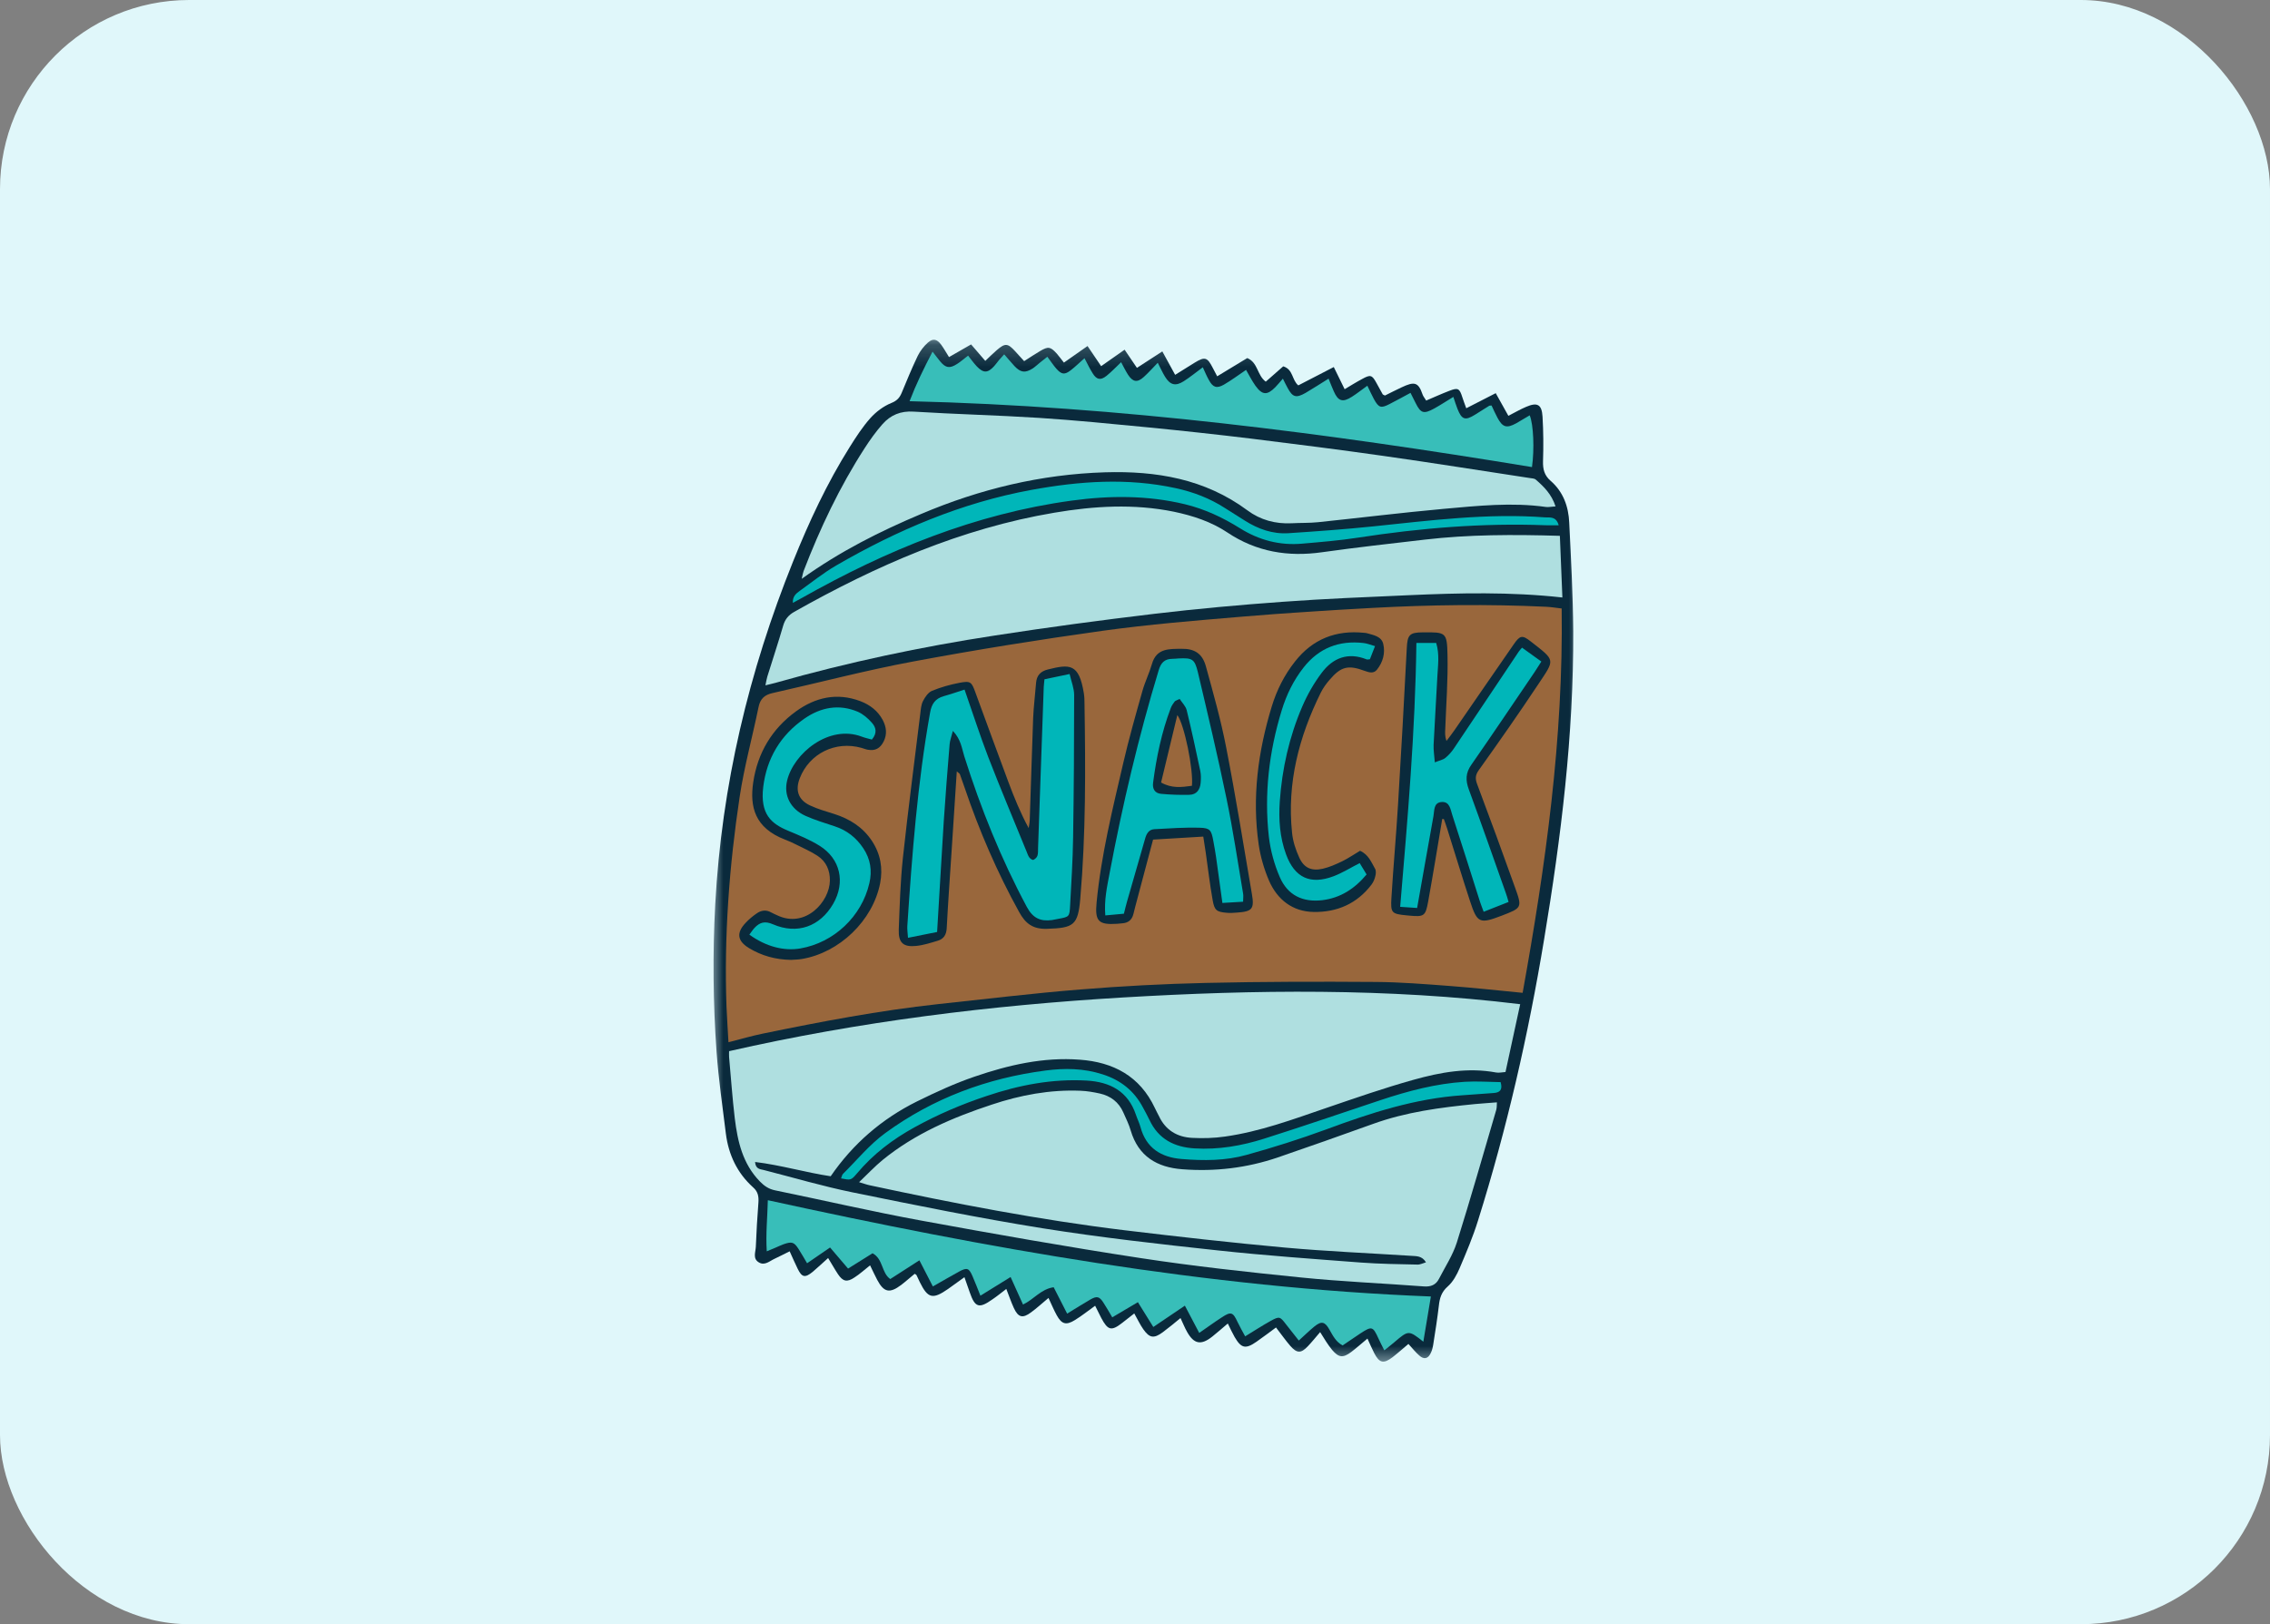 <svg width="102" height="73" viewBox="0 0 102 73" fill="none" xmlns="http://www.w3.org/2000/svg">
<rect x="0" y="0" width="102" height="73" fill="#808080" stroke="none"/>
<rect width="102" height="73" rx="8.5" fill="#E0F7FA"/>
<g clip-path="url(#clip0_40003178_12148)">
<mask id="mask0_40003178_12148" style="mask-type:luminance" maskUnits="userSpaceOnUse" x="31" y="15" width="41" height="47">
<path d="M31.945 15.195H71.127V61.373H31.945V15.195Z" fill="white"/>
</mask>
<g mask="url(#mask0_40003178_12148)">
<path d="M70.691 28.368C70.716 33.028 70.144 37.636 69.382 42.226C68.674 46.503 67.712 50.717 66.414 54.855C66.188 55.584 65.889 56.288 65.59 56.992C65.462 57.294 65.291 57.611 65.054 57.819C64.77 58.067 64.689 58.344 64.653 58.687C64.584 59.27 64.493 59.85 64.401 60.43C64.379 60.565 64.347 60.703 64.285 60.823C64.161 61.079 63.978 61.111 63.771 60.922C63.61 60.78 63.475 60.612 63.286 60.404C63.041 60.608 62.812 60.816 62.571 61.002C62.166 61.308 61.981 61.265 61.747 60.812C61.652 60.623 61.565 60.426 61.445 60.163C61.182 60.382 60.952 60.586 60.712 60.769C60.344 61.042 60.154 61.02 59.859 60.674C59.76 60.557 59.673 60.426 59.585 60.295C59.501 60.167 59.421 60.036 59.319 59.872C59.115 60.109 58.947 60.32 58.761 60.514C58.459 60.831 58.28 60.831 57.985 60.499C57.766 60.247 57.576 59.974 57.336 59.664C57.044 59.879 56.756 60.098 56.457 60.306C55.969 60.645 55.775 60.605 55.476 60.091C55.371 59.908 55.283 59.715 55.17 59.485C54.919 59.697 54.703 59.89 54.474 60.072C53.971 60.473 53.65 60.415 53.34 59.861C53.234 59.675 53.158 59.478 53.045 59.241C52.764 59.471 52.512 59.682 52.246 59.879C51.849 60.171 51.652 60.142 51.371 59.741C51.225 59.533 51.12 59.303 50.967 59.033C50.781 59.179 50.606 59.318 50.427 59.456C49.942 59.835 49.785 59.799 49.486 59.241C49.399 59.07 49.315 58.895 49.209 58.687C48.892 58.913 48.608 59.143 48.298 59.332C47.904 59.577 47.703 59.515 47.485 59.117C47.353 58.88 47.251 58.629 47.113 58.337C46.832 58.57 46.592 58.793 46.333 58.982C45.953 59.267 45.753 59.216 45.556 58.789C45.436 58.526 45.341 58.249 45.217 57.932C44.984 58.111 44.791 58.268 44.586 58.406C43.992 58.825 43.81 58.767 43.576 58.089C43.507 57.889 43.434 57.688 43.336 57.404C43.055 57.604 42.829 57.772 42.596 57.936C41.91 58.413 41.691 58.359 41.331 57.626C41.279 57.52 41.232 57.411 41.181 57.309C41.177 57.294 41.152 57.287 41.101 57.251C40.904 57.411 40.703 57.593 40.492 57.754C39.978 58.14 39.719 58.089 39.42 57.531C39.311 57.327 39.216 57.116 39.096 56.871C38.844 57.068 38.633 57.265 38.392 57.418C38.06 57.641 37.874 57.597 37.656 57.272C37.506 57.046 37.375 56.809 37.211 56.543C36.948 56.776 36.74 56.977 36.518 57.163C36.175 57.444 36.033 57.415 35.844 57.028C35.723 56.784 35.617 56.532 35.483 56.241C35.242 56.357 35.027 56.474 34.804 56.576C34.582 56.678 34.363 56.897 34.101 56.74C33.813 56.572 33.951 56.281 33.962 56.04C33.988 55.377 34.028 54.709 34.079 54.046C34.097 53.776 34.061 53.561 33.842 53.368C33.127 52.726 32.737 51.902 32.617 50.958C32.464 49.733 32.289 48.508 32.198 47.279C32.041 45.07 32.019 42.857 32.139 40.64C32.427 35.299 33.645 30.184 35.636 25.236C36.354 23.45 37.163 21.711 38.188 20.081C38.469 19.633 38.76 19.184 39.11 18.791C39.362 18.51 39.697 18.258 40.044 18.116C40.299 18.014 40.419 17.886 40.514 17.66C40.747 17.099 40.977 16.538 41.239 15.991C41.349 15.772 41.513 15.557 41.699 15.393C41.925 15.196 42.103 15.24 42.289 15.491C42.413 15.662 42.516 15.848 42.643 16.049C42.986 15.856 43.285 15.681 43.635 15.48C43.843 15.721 44.039 15.95 44.273 16.22C44.455 16.049 44.615 15.885 44.791 15.735C45.166 15.411 45.283 15.425 45.614 15.786C45.742 15.929 45.873 16.071 46.019 16.231C46.274 16.067 46.5 15.918 46.734 15.779C47.102 15.56 47.2 15.579 47.485 15.892C47.587 16.009 47.678 16.136 47.806 16.297C48.145 16.056 48.476 15.826 48.867 15.553C49.071 15.856 49.26 16.136 49.479 16.457C49.818 16.22 50.142 15.987 50.533 15.717C50.726 15.998 50.894 16.25 51.087 16.534C51.444 16.304 51.809 16.067 52.228 15.794C52.436 16.173 52.607 16.49 52.804 16.847C53.129 16.643 53.409 16.468 53.686 16.297C54.138 16.02 54.251 16.053 54.496 16.538C54.558 16.654 54.62 16.774 54.693 16.913C55.163 16.629 55.611 16.355 56.045 16.093C56.534 16.3 56.479 16.862 56.876 17.154C57.139 16.928 57.409 16.687 57.66 16.465C58.116 16.603 58.043 17.081 58.338 17.321C58.842 17.059 59.356 16.796 59.932 16.497C60.103 16.844 60.242 17.132 60.42 17.493C60.683 17.336 60.941 17.175 61.208 17.033C61.58 16.826 61.652 16.851 61.849 17.212C61.944 17.383 62.035 17.555 62.13 17.722C62.137 17.737 62.163 17.744 62.232 17.777C62.458 17.664 62.717 17.533 62.98 17.409C63.545 17.143 63.731 17.165 63.92 17.726C63.949 17.817 64.019 17.89 64.084 18.003C64.445 17.85 64.781 17.697 65.123 17.566C65.513 17.413 65.583 17.456 65.707 17.85C65.758 18.01 65.82 18.171 65.885 18.349C66.334 18.12 66.742 17.908 67.209 17.671C67.413 18.036 67.591 18.349 67.777 18.689C68.062 18.543 68.313 18.397 68.579 18.284C69.079 18.069 69.279 18.178 69.312 18.725C69.352 19.392 69.356 20.059 69.334 20.723C69.323 21.084 69.392 21.365 69.673 21.609C70.242 22.101 70.479 22.761 70.512 23.49C70.592 25.116 70.68 26.742 70.691 28.368Z" fill="#0A2A3C"/>
</g>
<path d="M64.075 56.735C63.893 56.436 63.649 56.462 63.419 56.444C61.523 56.323 59.62 56.243 57.728 56.072C55.329 55.853 52.933 55.583 50.542 55.295C46.688 54.828 42.882 54.088 39.09 53.275C38.963 53.25 38.835 53.202 38.602 53.133C38.995 52.761 39.309 52.422 39.666 52.13C41.117 50.949 42.809 50.227 44.563 49.648C45.853 49.217 47.18 48.969 48.551 49.024C48.843 49.035 49.135 49.086 49.419 49.148C49.907 49.258 50.272 49.535 50.476 50.001C50.593 50.267 50.728 50.534 50.808 50.814C51.154 51.977 51.993 52.469 53.13 52.553C54.592 52.666 56.029 52.495 57.418 52.021C58.843 51.532 60.265 51.029 61.683 50.519C63.171 49.979 64.724 49.775 66.284 49.622C66.594 49.593 66.904 49.575 67.262 49.545C67.254 49.666 67.262 49.782 67.232 49.885C66.649 51.875 66.08 53.87 65.46 55.849C65.278 56.418 64.936 56.939 64.658 57.479C64.52 57.752 64.287 57.843 63.977 57.818C62.139 57.679 60.294 57.603 58.464 57.417C56.047 57.173 53.63 56.91 51.231 56.542C47.942 56.039 44.661 55.459 41.387 54.858C39.196 54.456 37.019 53.95 34.832 53.501C34.547 53.443 34.347 53.308 34.147 53.104C33.37 52.309 33.144 51.303 33.016 50.26C32.907 49.345 32.845 48.426 32.761 47.508C32.754 47.416 32.761 47.318 32.761 47.245C38.616 45.911 44.515 45.185 50.465 44.831C56.397 44.481 62.325 44.405 68.308 45.134C68.082 46.18 67.867 47.165 67.648 48.182C67.491 48.193 67.356 48.226 67.229 48.204C65.96 47.967 64.724 48.193 63.514 48.532C62.194 48.9 60.9 49.352 59.605 49.794C58.107 50.307 56.616 50.862 55.037 51.084C54.552 51.153 54.06 51.168 53.572 51.142C52.897 51.11 52.372 50.796 52.077 50.165C52.018 50.041 51.945 49.921 51.891 49.797C51.22 48.368 50.028 47.737 48.515 47.628C46.881 47.504 45.314 47.868 43.79 48.39C42.904 48.692 42.043 49.09 41.201 49.505C39.63 50.286 38.332 51.401 37.326 52.867C36.199 52.699 35.098 52.367 33.928 52.225C33.953 52.55 34.157 52.546 34.314 52.586C35.641 52.925 36.961 53.315 38.299 53.589C41.139 54.169 43.979 54.745 46.841 55.204C49.452 55.62 52.084 55.915 54.713 56.199C56.856 56.432 59.007 56.582 61.158 56.746C61.997 56.808 62.843 56.819 63.685 56.837C63.809 56.844 63.926 56.779 64.075 56.735ZM64.017 24.254C62.478 24.433 60.943 24.604 59.408 24.82C57.874 25.038 56.455 24.805 55.147 23.93C54.425 23.449 53.604 23.179 52.751 23C50.954 22.632 49.16 22.741 47.374 23.044C43.181 23.751 39.36 25.428 35.689 27.499C35.437 27.641 35.277 27.827 35.193 28.115C34.97 28.885 34.715 29.647 34.478 30.412C34.445 30.518 34.431 30.627 34.394 30.802C34.602 30.751 34.748 30.718 34.89 30.678C38.117 29.763 41.387 29.07 44.697 28.564C47.078 28.195 49.463 27.875 51.854 27.59C53.779 27.361 55.712 27.186 57.648 27.047C59.525 26.909 61.403 26.836 63.284 26.752C65.57 26.65 67.856 26.595 70.204 26.854C70.167 25.939 70.127 25.042 70.091 24.083C67.998 24.021 66.004 24.021 64.017 24.254ZM41.394 23.099C44.034 21.979 46.779 21.316 49.652 21.228C51.953 21.159 54.14 21.52 56.051 22.938C56.634 23.372 57.312 23.554 58.041 23.518C58.435 23.496 58.829 23.511 59.219 23.471C61.107 23.274 62.996 23.04 64.885 22.869C66.405 22.734 67.932 22.57 69.46 22.785C69.584 22.803 69.708 22.77 69.897 22.76C69.719 22.213 69.376 21.874 69.008 21.556C68.942 21.498 68.826 21.502 68.731 21.484C66.543 21.152 64.359 20.802 62.168 20.492C60.192 20.211 58.209 19.96 56.226 19.715C54.672 19.526 53.116 19.358 51.555 19.205C49.937 19.048 48.318 18.888 46.695 18.782C44.818 18.662 42.937 18.618 41.059 18.501C40.468 18.461 40.016 18.654 39.652 19.066C39.353 19.405 39.09 19.774 38.846 20.153C37.727 21.888 36.848 23.744 36.108 25.669C36.082 25.738 36.072 25.811 36.024 26.015C37.767 24.768 39.553 23.875 41.394 23.099Z" fill="#AFDFE0"/>
<path d="M53.241 58.683C52.731 59.026 52.301 59.321 51.823 59.642C51.59 59.267 51.371 58.909 51.13 58.527C50.726 58.764 50.376 58.971 49.978 59.208C49.84 58.971 49.716 58.756 49.581 58.548C49.402 58.271 49.293 58.239 49.001 58.403C48.666 58.596 48.338 58.807 47.951 59.041C47.743 58.629 47.55 58.253 47.346 57.856C46.777 57.932 46.453 58.406 45.968 58.632C45.789 58.235 45.614 57.848 45.41 57.396C44.94 57.688 44.531 57.94 44.054 58.235C43.933 57.932 43.824 57.648 43.704 57.371C43.54 56.988 43.456 56.955 43.088 57.156C42.712 57.36 42.347 57.579 41.917 57.819C41.706 57.415 41.523 57.061 41.312 56.645C40.853 56.937 40.433 57.21 40.003 57.487C39.599 57.203 39.693 56.591 39.208 56.328C38.847 56.554 38.49 56.78 38.107 57.017C37.841 56.704 37.582 56.401 37.298 56.069C36.926 56.325 36.609 56.54 36.266 56.777C36.128 56.547 36.018 56.346 35.891 56.15C35.683 55.821 35.584 55.792 35.209 55.923C35.081 55.967 34.957 56.033 34.83 56.084C34.728 56.128 34.622 56.171 34.454 56.241C34.403 55.457 34.483 54.731 34.502 53.944C44.345 56.098 54.193 57.878 64.295 58.271C64.182 58.946 64.073 59.609 63.956 60.302C63.293 59.781 63.293 59.781 62.651 60.328C62.52 60.441 62.378 60.55 62.203 60.692C62.104 60.495 62.013 60.324 61.937 60.153C61.689 59.609 61.641 59.595 61.123 59.934C60.865 60.109 60.606 60.284 60.329 60.47C60.03 60.313 59.891 60.032 59.738 59.763C59.534 59.398 59.381 59.361 59.06 59.62C58.834 59.806 58.626 60.01 58.36 60.251C58.152 59.989 57.963 59.752 57.777 59.511C57.518 59.172 57.485 59.154 57.102 59.365C56.727 59.573 56.366 59.81 55.95 60.062C55.833 59.846 55.709 59.631 55.604 59.409C55.403 58.975 55.312 58.938 54.907 59.205C54.579 59.416 54.266 59.646 53.886 59.908C53.675 59.5 53.478 59.132 53.241 58.683ZM51.4 16.939C51.105 17.208 50.904 17.175 50.685 16.84C50.576 16.669 50.489 16.486 50.376 16.279C50.128 16.516 49.938 16.716 49.727 16.887C49.457 17.106 49.278 17.07 49.1 16.782C48.968 16.574 48.863 16.348 48.731 16.1C48.498 16.304 48.316 16.483 48.115 16.64C47.838 16.855 47.7 16.837 47.463 16.567C47.324 16.406 47.207 16.228 47.062 16.034C46.938 16.133 46.832 16.213 46.73 16.297C46.62 16.384 46.522 16.479 46.409 16.556C46.07 16.774 45.862 16.749 45.585 16.454C45.432 16.29 45.29 16.115 45.122 15.925C45.016 16.042 44.954 16.111 44.889 16.184C44.816 16.275 44.746 16.373 44.67 16.457C44.382 16.774 44.189 16.778 43.89 16.465C43.748 16.315 43.631 16.147 43.5 15.983C43.314 16.125 43.168 16.257 43.004 16.359C42.672 16.57 42.493 16.541 42.245 16.242C42.14 16.115 42.041 15.98 41.903 15.805C41.502 16.57 41.159 17.278 40.871 18.032C50.325 18.258 59.596 19.472 68.838 20.993C68.951 20.194 68.907 19.082 68.736 18.667C68.535 18.787 68.335 18.907 68.131 19.024C67.701 19.261 67.518 19.21 67.285 18.772C67.186 18.59 67.103 18.397 67.022 18.226C66.957 18.233 66.935 18.226 66.92 18.236C66.705 18.371 66.49 18.51 66.275 18.641C65.834 18.915 65.681 18.863 65.488 18.371C65.422 18.211 65.375 18.04 65.305 17.839C65.003 18.021 64.726 18.207 64.438 18.364C63.971 18.619 63.84 18.576 63.61 18.116C63.541 17.978 63.471 17.843 63.38 17.657C63.048 17.835 62.742 18.007 62.432 18.163C62.05 18.36 61.951 18.328 61.736 17.938C61.634 17.752 61.55 17.558 61.441 17.336C61.185 17.518 60.974 17.69 60.748 17.832C60.329 18.102 60.125 18.032 59.931 17.584C59.855 17.409 59.782 17.234 59.698 17.019C59.322 17.252 58.998 17.463 58.663 17.66C58.24 17.901 58.083 17.854 57.861 17.442C57.791 17.314 57.726 17.183 57.645 17.019C57.511 17.172 57.412 17.292 57.303 17.405C56.934 17.777 56.716 17.762 56.406 17.329C56.253 17.11 56.129 16.866 55.99 16.625C55.644 16.858 55.33 17.095 54.995 17.288C54.67 17.474 54.499 17.409 54.324 17.088C54.222 16.909 54.145 16.72 54.047 16.508C53.722 16.749 53.464 16.96 53.183 17.139C52.818 17.369 52.578 17.303 52.352 16.935C52.239 16.753 52.155 16.559 52.023 16.304C51.786 16.548 51.604 16.753 51.4 16.939Z" fill="#38BEB9"/>
<path d="M70.039 23.608C69.802 23.608 69.627 23.615 69.456 23.608C66.623 23.498 63.816 23.735 61.019 24.165C60.188 24.293 59.346 24.362 58.507 24.435C57.501 24.523 56.571 24.278 55.711 23.739C54.942 23.258 54.129 22.878 53.243 22.663C51.562 22.259 49.867 22.266 48.164 22.499C43.804 23.093 39.826 24.734 36.027 26.878C35.91 26.943 35.79 27.005 35.626 27.096C35.608 26.808 35.772 26.674 35.936 26.557C36.475 26.171 37.001 25.748 37.573 25.416C40.322 23.823 43.209 22.594 46.348 22.018C48.507 21.624 50.661 21.467 52.831 21.941C53.622 22.113 54.366 22.397 55.047 22.838C55.346 23.031 55.645 23.217 55.941 23.403C56.538 23.779 57.184 24.009 57.891 23.965C59.16 23.881 60.429 23.79 61.697 23.659C64.271 23.392 66.838 23.057 69.434 23.254C69.642 23.268 69.919 23.192 70.039 23.608ZM65.821 48.621C64.523 48.702 63.276 49.033 62.044 49.442C60.297 50.022 58.558 50.623 56.805 51.177C55.795 51.498 54.752 51.68 53.68 51.615C52.772 51.56 52.058 51.203 51.653 50.342C51.562 50.149 51.456 49.959 51.354 49.77C50.96 49.023 50.348 48.541 49.542 48.286C48.7 48.013 47.836 48.002 46.979 48.115C44.35 48.458 41.922 49.362 39.779 50.926C39.075 51.44 38.506 52.14 37.879 52.76C37.832 52.807 37.825 52.891 37.792 52.964C38.229 53.048 38.24 53.055 38.506 52.741C39.232 51.874 40.114 51.203 41.106 50.66C42.138 50.091 43.213 49.631 44.332 49.26C45.794 48.767 47.285 48.479 48.835 48.567C49.878 48.629 50.683 49.044 51.041 50.102C51.103 50.288 51.194 50.466 51.245 50.652C51.5 51.604 52.178 52.019 53.097 52.092C54.081 52.173 55.069 52.173 56.017 51.906C57.224 51.571 58.42 51.192 59.59 50.762C61.581 50.025 63.582 49.369 65.719 49.227C66.189 49.194 66.656 49.161 67.126 49.125C67.378 49.103 67.534 49.001 67.429 48.636C66.907 48.629 66.36 48.589 65.821 48.621ZM42.407 36.911C42.484 35.755 42.575 34.603 42.67 33.451C42.684 33.276 42.754 33.105 42.816 32.85C43.184 33.236 43.217 33.637 43.33 33.994C44.07 36.335 44.981 38.599 46.141 40.765C46.414 41.272 46.757 41.421 47.271 41.352C47.366 41.337 47.464 41.315 47.559 41.297C48.047 41.206 48.058 41.206 48.084 40.699C48.139 39.682 48.204 38.661 48.219 37.644C48.252 35.508 48.266 33.375 48.266 31.238C48.266 30.939 48.142 30.644 48.062 30.294C47.632 30.381 47.278 30.458 46.932 30.531C46.917 30.699 46.903 30.793 46.899 30.888C46.815 33.298 46.731 35.708 46.644 38.114C46.64 38.234 46.651 38.358 46.615 38.464C46.589 38.541 46.505 38.617 46.432 38.647C46.389 38.661 46.294 38.596 46.254 38.541C46.195 38.464 46.166 38.366 46.13 38.278C45.554 36.864 44.959 35.456 44.409 34.035C44.03 33.05 43.709 32.044 43.341 30.994C43.031 31.092 42.721 31.202 42.407 31.289C42.021 31.399 41.86 31.636 41.791 32.037C41.226 35.205 40.982 38.41 40.77 41.614C40.759 41.764 40.785 41.913 40.8 42.15C41.266 42.055 41.678 41.971 42.108 41.888C42.214 40.156 42.305 38.53 42.407 36.911ZM64.41 36.685C64.457 36.43 64.41 36.069 64.782 36.047C65.143 36.022 65.175 36.379 65.256 36.627C65.679 37.928 66.091 39.233 66.506 40.542C66.546 40.666 66.597 40.787 66.667 40.98C67.057 40.827 67.41 40.688 67.786 40.539C67.735 40.367 67.702 40.236 67.655 40.116C67.108 38.566 66.561 37.013 65.996 35.471C65.85 35.07 65.854 34.742 66.112 34.374C67.075 32.992 68.012 31.592 68.96 30.199C69.055 30.057 69.146 29.911 69.259 29.733C68.953 29.514 68.672 29.309 68.391 29.109C68.318 29.197 68.275 29.237 68.245 29.284C67.275 30.731 66.309 32.186 65.336 33.63C65.23 33.79 65.095 33.943 64.946 34.064C64.84 34.151 64.687 34.177 64.472 34.264C64.446 33.943 64.41 33.714 64.417 33.488C64.468 32.452 64.534 31.417 64.588 30.378C64.614 29.893 64.687 29.408 64.534 28.898C64.235 28.898 63.95 28.898 63.644 28.898C63.593 32.868 63.251 36.787 62.915 40.758C63.159 40.776 63.385 40.79 63.677 40.809C63.932 39.383 64.166 38.03 64.41 36.685ZM39.181 32.489C39.006 32.288 38.783 32.095 38.543 31.989C37.697 31.632 36.884 31.789 36.151 32.295C35.075 33.036 34.452 34.082 34.295 35.369C34.15 36.59 34.653 37.017 35.396 37.33C35.885 37.535 36.381 37.735 36.825 38.012C37.766 38.599 37.996 39.656 37.438 40.623C36.847 41.643 35.823 42.015 34.729 41.541C34.368 41.385 34.139 41.454 33.905 41.702C33.818 41.793 33.752 41.906 33.672 42.008C34.416 42.544 35.218 42.755 35.965 42.628C37.471 42.365 38.718 41.195 39.064 39.697C39.195 39.135 39.115 38.61 38.791 38.125C38.473 37.648 38.054 37.319 37.515 37.141C37.07 36.991 36.618 36.86 36.191 36.667C35.517 36.361 35.21 35.748 35.367 35.088C35.659 33.859 37.248 32.551 38.721 33.108C38.864 33.163 39.017 33.196 39.177 33.24C39.436 32.934 39.352 32.682 39.181 32.489ZM61.271 28.901C60.173 28.774 59.266 29.124 58.577 29.999C58.121 30.578 57.804 31.231 57.592 31.927C57.023 33.783 56.797 35.686 57.016 37.615C57.089 38.231 57.26 38.854 57.505 39.419C57.855 40.233 58.533 40.564 59.415 40.459C60.232 40.36 60.87 39.944 61.406 39.303C61.289 39.113 61.191 38.949 61.096 38.792C60.688 39 60.319 39.233 59.922 39.383C58.876 39.78 58.172 39.445 57.789 38.402C57.505 37.633 57.45 36.834 57.505 36.025C57.607 34.549 57.931 33.116 58.515 31.756C58.744 31.224 59.04 30.702 59.39 30.239C59.893 29.568 60.575 29.299 61.413 29.638C61.442 29.649 61.486 29.634 61.555 29.63C61.621 29.466 61.687 29.288 61.785 29.04C61.566 28.978 61.42 28.916 61.271 28.901ZM55.857 40.16C55.616 38.734 55.405 37.298 55.109 35.879C54.719 33.983 54.271 32.102 53.826 30.217C53.68 29.616 53.575 29.565 52.962 29.594C52.864 29.601 52.769 29.612 52.67 29.612C52.328 29.616 52.163 29.791 52.065 30.123C51.157 33.119 50.439 36.167 49.859 39.244C49.746 39.846 49.608 40.459 49.666 41.144C49.969 41.118 50.231 41.093 50.501 41.067C50.556 40.852 50.596 40.681 50.643 40.517C50.913 39.576 51.183 38.636 51.453 37.699C51.515 37.476 51.617 37.283 51.868 37.268C52.55 37.232 53.235 37.181 53.917 37.203C54.373 37.214 54.431 37.319 54.515 37.772C54.562 38.023 54.606 38.271 54.643 38.523C54.737 39.197 54.829 39.868 54.927 40.583C55.237 40.568 55.525 40.55 55.857 40.528C55.86 40.353 55.875 40.254 55.857 40.16ZM53.323 31.92C53.545 32.828 53.742 33.743 53.935 34.658C53.968 34.826 53.965 35.008 53.95 35.183C53.925 35.486 53.775 35.715 53.443 35.723C53.02 35.733 52.594 35.719 52.171 35.679C51.89 35.653 51.777 35.456 51.813 35.179C51.963 34.035 52.196 32.908 52.605 31.829C52.645 31.719 52.714 31.621 52.783 31.53C52.816 31.49 52.885 31.475 53.006 31.413C53.115 31.581 53.276 31.734 53.323 31.92Z" fill="#00B6B9"/>
<path d="M32.733 46.843C32.704 46.3 32.667 45.775 32.645 45.246C32.532 42.085 32.766 38.939 33.236 35.811C33.44 34.458 33.808 33.131 34.082 31.789C34.158 31.406 34.355 31.228 34.724 31.148C36.827 30.677 38.909 30.127 41.023 29.733C43.853 29.204 46.693 28.749 49.544 28.351C51.618 28.063 53.711 27.892 55.8 27.717C57.751 27.553 59.708 27.429 61.663 27.323C64.269 27.181 66.876 27.148 69.483 27.272C69.694 27.283 69.906 27.316 70.172 27.349C70.252 33.197 69.446 38.924 68.418 44.623C67.292 44.513 66.227 44.397 65.159 44.316C64.043 44.233 62.928 44.141 61.812 44.134C59.264 44.116 56.715 44.119 54.17 44.178C52.289 44.221 50.408 44.32 48.534 44.473C46.405 44.644 44.286 44.903 42.165 45.129C39.514 45.417 36.896 45.917 34.29 46.453C33.794 46.555 33.305 46.697 32.733 46.843ZM42.992 34.669C43.08 34.746 43.12 34.768 43.131 34.797C43.204 35.001 43.273 35.205 43.346 35.406C44.002 37.342 44.808 39.209 45.796 40.995C46.08 41.513 46.412 41.764 47.039 41.746C48.246 41.709 48.439 41.589 48.541 40.39C48.793 37.473 48.778 34.553 48.731 31.633C48.731 31.476 48.727 31.319 48.702 31.162C48.483 29.81 48.071 29.846 47.083 30.09C46.758 30.171 46.58 30.356 46.554 30.699C46.514 31.224 46.445 31.753 46.423 32.278C46.365 33.809 46.325 35.337 46.27 36.864C46.266 36.985 46.237 37.101 46.222 37.218C45.854 36.54 45.574 35.851 45.315 35.158C44.815 33.82 44.327 32.478 43.834 31.137C43.659 30.648 43.616 30.593 43.116 30.688C42.697 30.768 42.278 30.885 41.88 31.049C41.712 31.118 41.567 31.326 41.476 31.505C41.388 31.673 41.377 31.884 41.352 32.077C41.089 34.236 40.805 36.39 40.571 38.552C40.458 39.624 40.426 40.703 40.385 41.779C40.364 42.373 40.586 42.574 41.166 42.515C41.494 42.483 41.818 42.377 42.135 42.282C42.405 42.202 42.526 42.012 42.54 41.71C42.602 40.539 42.686 39.365 42.763 38.191C42.835 37.039 42.912 35.883 42.992 34.669ZM64.805 36.81C64.831 36.813 64.853 36.813 64.878 36.813C64.929 36.959 64.984 37.101 65.028 37.247C65.37 38.33 65.698 39.416 66.052 40.495C66.38 41.498 66.482 41.535 67.485 41.152C68.385 40.805 68.404 40.798 68.076 39.887C67.525 38.341 66.956 36.795 66.38 35.26C66.285 35.012 66.282 34.852 66.442 34.622C67.354 33.346 68.251 32.063 69.118 30.758C69.873 29.62 69.913 29.711 68.772 28.822C68.404 28.534 68.298 28.555 68.025 28.949C67.131 30.236 66.245 31.53 65.356 32.817C65.243 32.985 65.115 33.142 64.995 33.302C64.922 33.091 64.933 32.938 64.94 32.785C64.98 31.669 65.068 30.553 65.042 29.438C65.02 28.413 64.969 28.413 63.941 28.421C63.329 28.424 63.241 28.534 63.212 29.139C63.092 31.487 62.96 33.835 62.818 36.179C62.734 37.568 62.607 38.953 62.523 40.342C62.479 41.039 62.53 41.075 63.205 41.141C63.241 41.144 63.281 41.148 63.321 41.152C63.989 41.214 64.054 41.181 64.174 40.514C64.397 39.281 64.597 38.045 64.805 36.81ZM35.544 43.142C35.682 43.131 35.861 43.131 36.032 43.102C37.72 42.818 39.215 41.381 39.547 39.704C39.678 39.026 39.569 38.388 39.179 37.794C38.767 37.174 38.187 36.81 37.494 36.587C37.122 36.467 36.74 36.365 36.39 36.197C35.865 35.946 35.726 35.515 35.938 34.976C36.371 33.864 37.542 33.288 38.705 33.612C38.8 33.638 38.891 33.678 38.989 33.696C39.325 33.758 39.551 33.638 39.707 33.324C39.868 33 39.831 32.679 39.667 32.365C39.445 31.946 39.087 31.676 38.654 31.512C37.607 31.118 36.638 31.341 35.763 31.975C34.68 32.763 34.038 33.849 33.845 35.165C33.684 36.259 33.91 37.211 35.274 37.736C35.438 37.798 35.599 37.87 35.759 37.951C36.087 38.118 36.433 38.264 36.74 38.468C37.126 38.724 37.297 39.117 37.29 39.58C37.279 40.528 36.189 41.746 34.92 41.137C34.833 41.093 34.738 41.061 34.654 41.01C34.421 40.875 34.191 40.915 33.991 41.061C33.816 41.181 33.648 41.323 33.502 41.48C33.079 41.928 33.127 42.293 33.663 42.617C34.228 42.956 34.844 43.131 35.544 43.142ZM61.112 38.239C60.846 38.395 60.591 38.574 60.314 38.709C60.033 38.844 59.741 38.975 59.442 39.044C58.935 39.161 58.593 39.012 58.381 38.545C58.221 38.195 58.093 37.809 58.057 37.426C57.824 35.194 58.367 33.116 59.347 31.133C59.45 30.925 59.592 30.728 59.745 30.553C60.255 29.955 60.58 29.875 61.331 30.156C61.528 30.229 61.728 30.28 61.87 30.101C62.14 29.766 62.253 29.354 62.155 28.942C62.071 28.592 61.706 28.544 61.411 28.457C61.371 28.446 61.331 28.446 61.294 28.442C60.029 28.311 58.983 28.723 58.192 29.729C57.71 30.338 57.368 31.02 57.145 31.753C56.526 33.78 56.252 35.847 56.558 37.958C56.639 38.512 56.803 39.07 57.025 39.588C57.397 40.437 58.082 40.973 59.027 40.988C60.073 41.006 60.977 40.619 61.63 39.755C61.71 39.646 61.768 39.515 61.797 39.383C61.827 39.278 61.837 39.132 61.786 39.044C61.615 38.745 61.487 38.403 61.112 38.239ZM54.068 37.601C54.116 37.892 54.148 38.104 54.178 38.315C54.28 39.033 54.364 39.752 54.491 40.466C54.571 40.918 54.67 40.984 55.107 41.024C55.264 41.039 55.421 41.031 55.578 41.017C56.267 40.969 56.369 40.856 56.252 40.178C55.877 37.98 55.523 35.778 55.096 33.587C54.859 32.362 54.517 31.151 54.185 29.948C54.028 29.379 53.682 29.15 53.091 29.161C52.552 29.168 51.968 29.124 51.764 29.835C51.644 30.251 51.451 30.641 51.334 31.053C51.031 32.128 50.725 33.2 50.474 34.287C49.992 36.365 49.478 38.436 49.274 40.568C49.194 41.403 49.358 41.575 50.2 41.52C50.277 41.516 50.357 41.505 50.433 41.498C50.7 41.48 50.864 41.341 50.929 41.079C50.987 40.853 51.042 40.623 51.104 40.401C51.337 39.515 51.575 38.629 51.812 37.736C52.57 37.688 53.288 37.644 54.068 37.601ZM52.902 32.139C52.65 33.182 52.409 34.181 52.172 35.169C52.643 35.439 53.08 35.384 53.558 35.318C53.631 34.596 53.219 32.562 52.902 32.139Z" fill="#99673C"/>
</g>
<defs>
<clipPath id="clip0_40003178_12148">
<rect width="56" height="56" fill="white" transform="translate(23 9)"/>
</clipPath>
</defs>
</svg>
